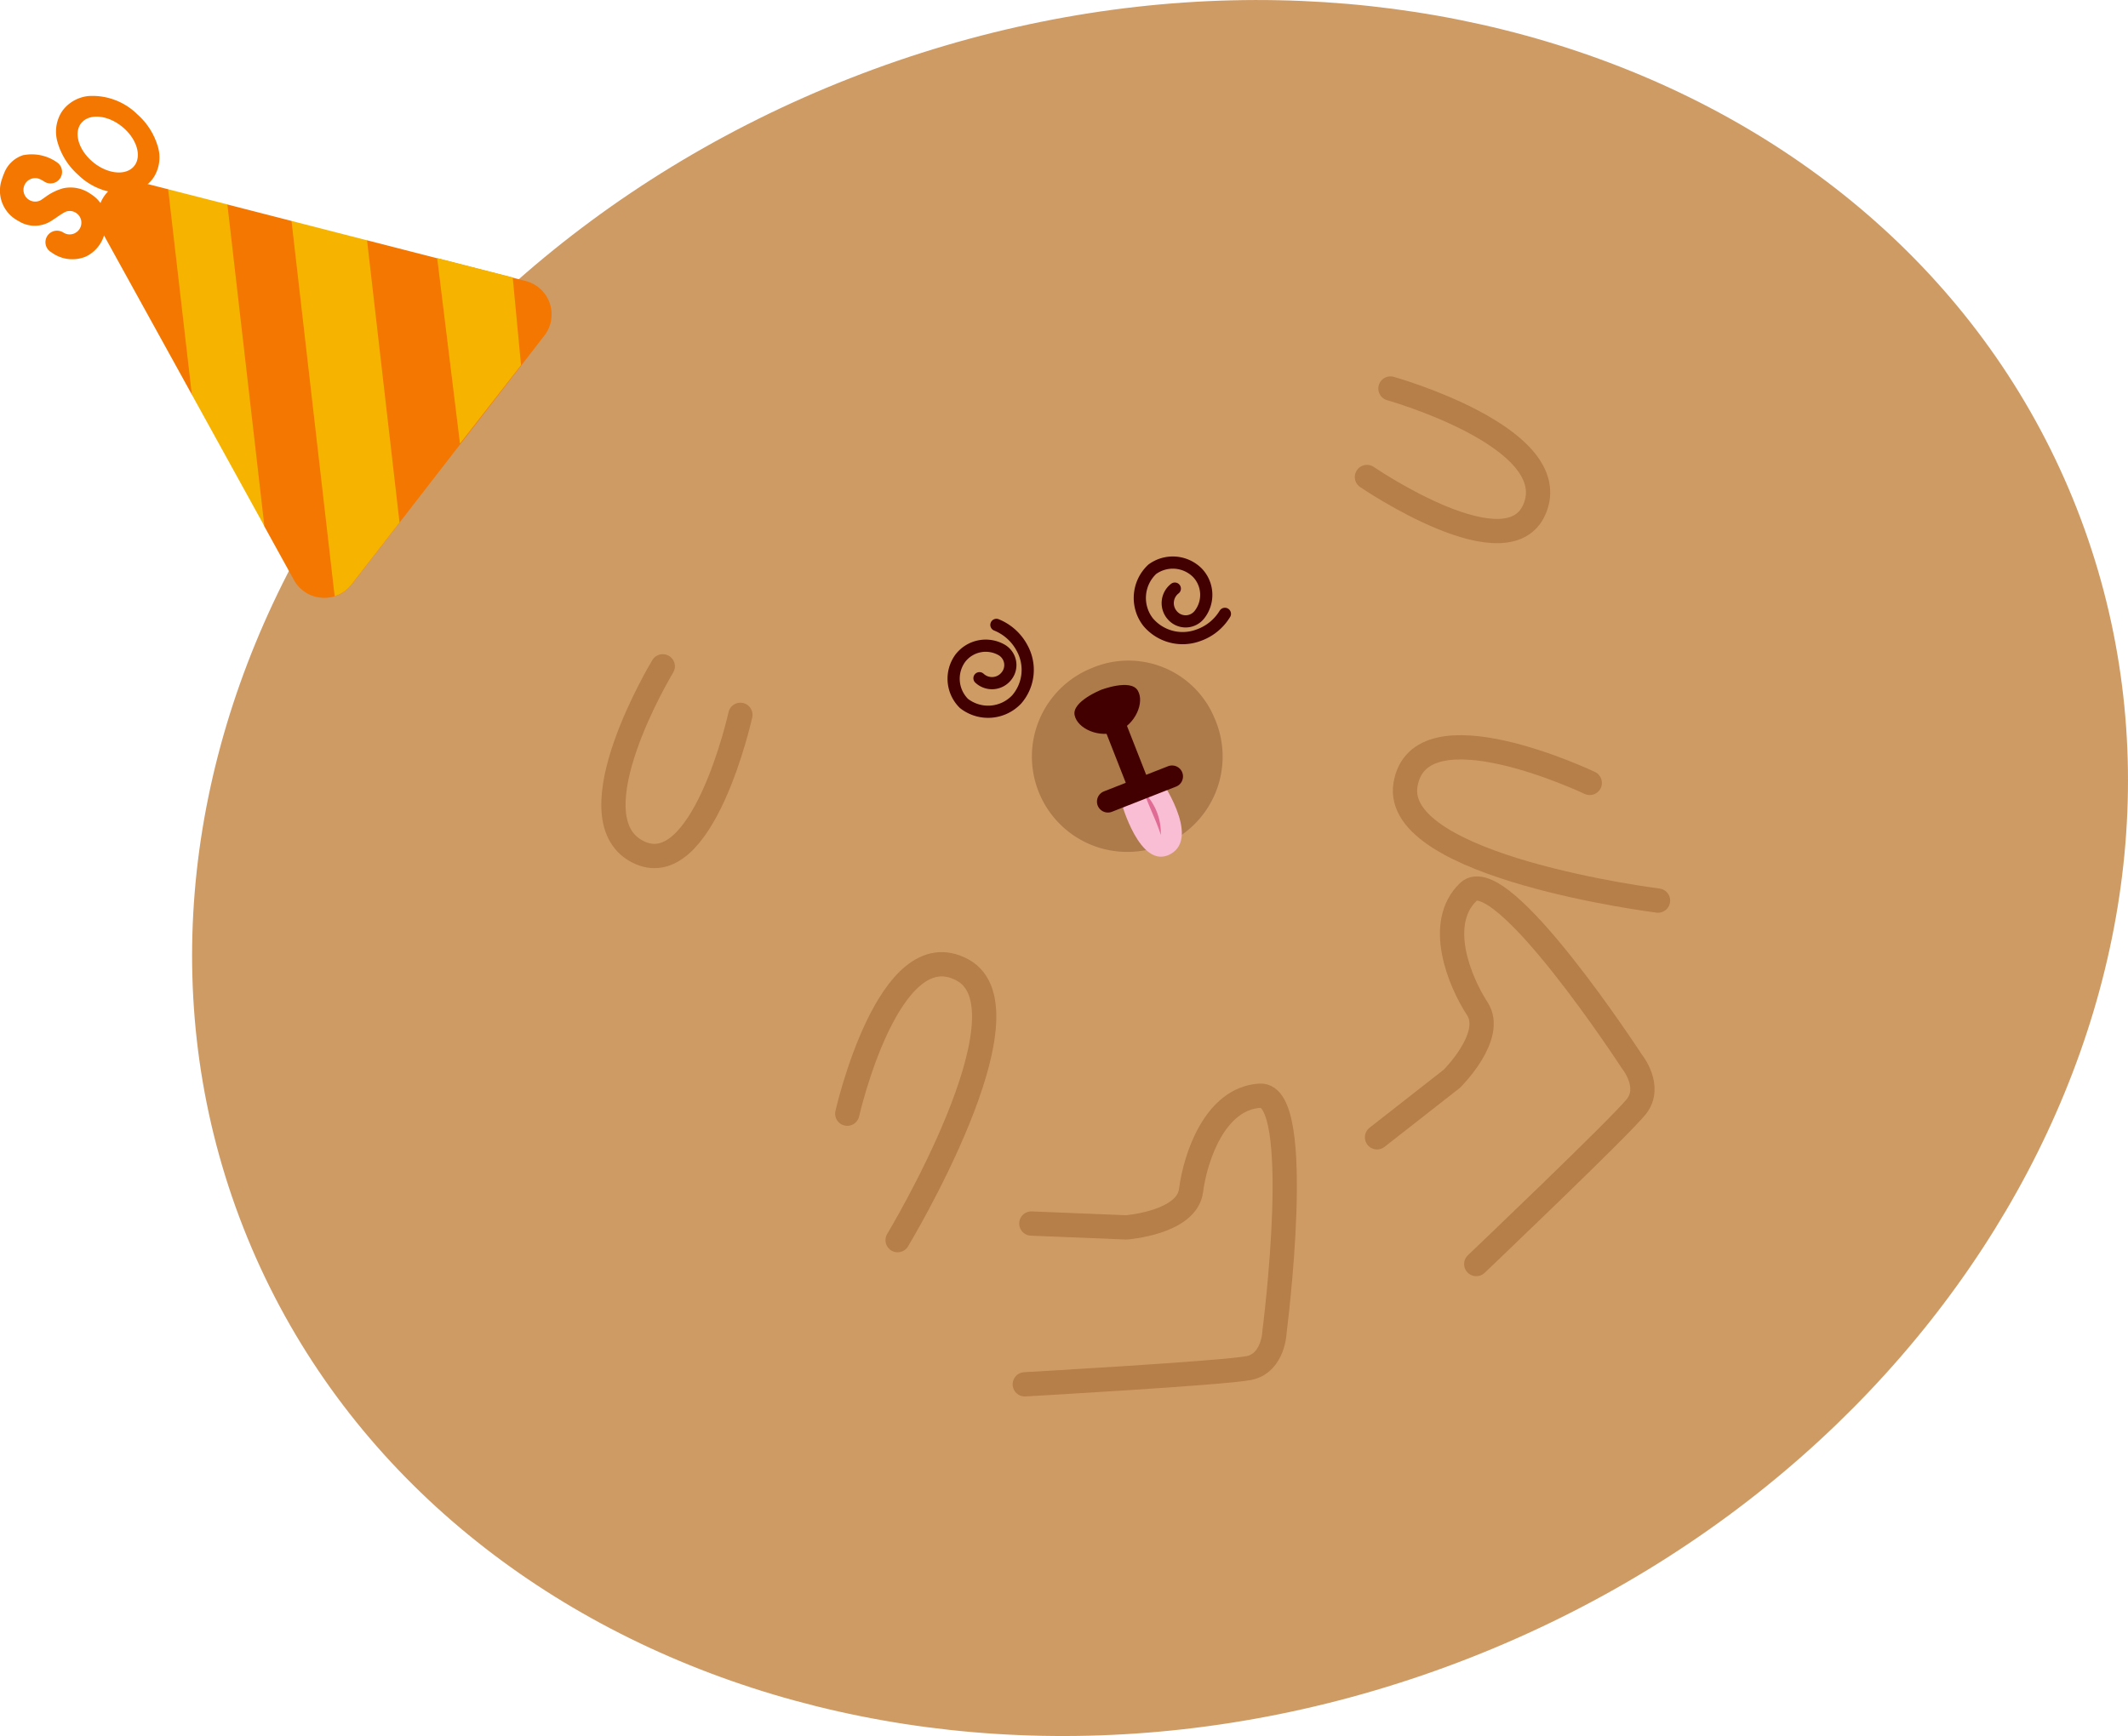 <svg id="Group_1078" data-name="Group 1078" xmlns="http://www.w3.org/2000/svg" xmlns:xlink="http://www.w3.org/1999/xlink" width="133.579" height="109.003" viewBox="0 0 133.579 109.003">
  <defs>
    <clipPath id="clip-path">
      <rect id="Rectangle_609" data-name="Rectangle 609" width="133.579" height="109.003" fill="none"/>
    </clipPath>
  </defs>
  <g id="Group_1077" data-name="Group 1077" clip-path="url(#clip-path)">
    <path id="Path_1349" data-name="Path 1349" d="M132.828,31.923c10.746,27.387-6.306,59.7-38.087,72.168s-66.255.376-77-27.011,6.306-59.7,38.087-72.168,66.255-.376,77,27.011" transform="translate(-2.466 0)" fill="#ce9b65"/>
    <path id="Path_1350" data-name="Path 1350" d="M67.223,90.248S75.93,75.811,71.3,73.287s-7.237,9.02-7.237,9.02" transform="translate(-10.877 -12.381)" fill="#ce9b65"/>
    <path id="Path_1351" data-name="Path 1351" d="M67.223,90.248S75.93,75.811,71.3,73.287s-7.237,9.02-7.237,9.02" transform="translate(-10.877 -12.381)" fill="none" stroke="#b67e48" stroke-linecap="round" stroke-linejoin="round" stroke-width="1.523"/>
    <path id="Path_1352" data-name="Path 1352" d="M122.112,66.142s-16.729-2.094-15.849-7.289,11.564-.1,11.564-.1" transform="translate(-18.035 -9.595)" fill="#ce9b65"/>
    <path id="Path_1353" data-name="Path 1353" d="M122.112,66.142s-16.729-2.094-15.849-7.289,11.564-.1,11.564-.1" transform="translate(-18.035 -9.595)" fill="none" stroke="#b67e48" stroke-linecap="round" stroke-linejoin="round" stroke-width="1.523"/>
    <path id="Path_1354" data-name="Path 1354" d="M54.351,53.44s-2.38,10.746-6.485,8.573,1.611-11.619,1.611-11.619" transform="translate(-7.875 -8.556)" fill="#ce9b65"/>
    <path id="Path_1355" data-name="Path 1355" d="M54.351,53.44s-2.38,10.746-6.485,8.573,1.611-11.619,1.611-11.619" transform="translate(-7.875 -8.556)" fill="none" stroke="#b67e48" stroke-linecap="round" stroke-linejoin="round" stroke-width="1.523"/>
    <path id="Path_1356" data-name="Path 1356" d="M103.354,34.938s9.083,6.217,10.594,1.824-9.119-7.379-9.119-7.379" transform="translate(-17.547 -4.988)" fill="#ce9b65"/>
    <path id="Path_1357" data-name="Path 1357" d="M103.354,34.938s9.083,6.217,10.594,1.824-9.119-7.379-9.119-7.379" transform="translate(-17.547 -4.988)" fill="none" stroke="#b67e48" stroke-linecap="round" stroke-linejoin="round" stroke-width="1.523"/>
    <path id="Path_1358" data-name="Path 1358" d="M104.115,82.818l4.695-3.675s2.718-2.683,1.6-4.4-2.617-5.357-.563-7.335,10.272,10.658,10.272,10.658,1.27,1.558.277,2.818-10.052,9.891-10.052,9.891" transform="translate(-17.676 -11.408)" fill="#ce9b65"/>
    <path id="Path_1359" data-name="Path 1359" d="M104.115,82.818l4.695-3.675s2.718-2.683,1.6-4.4-2.617-5.357-.563-7.335,10.272,10.658,10.272,10.658,1.27,1.558.277,2.818-10.052,9.891-10.052,9.891" transform="translate(-17.676 -11.408)" fill="none" stroke="#b67e48" stroke-linecap="round" stroke-linejoin="round" stroke-width="1.523"/>
    <path id="Path_1360" data-name="Path 1360" d="M77.893,90.893l5.958.242s3.808-.283,4.068-2.315,1.477-5.777,4.324-5.953.92,14.774.92,14.774-.043,2.01-1.615,2.326-14.066,1.022-14.066,1.022" transform="translate(-13.154 -14.069)" fill="#ce9b65"/>
    <path id="Path_1361" data-name="Path 1361" d="M77.893,90.893l5.958.242s3.808-.283,4.068-2.315,1.477-5.777,4.324-5.953.92,14.774.92,14.774-.043,2.01-1.615,2.326-14.066,1.022-14.066,1.022" transform="translate(-13.154 -14.069)" fill="none" stroke="#b67e48" stroke-linecap="round" stroke-linejoin="round" stroke-width="1.523"/>
    <path id="Path_1362" data-name="Path 1362" d="M89.458,53.546a5.986,5.986,0,1,1-7.651-3.128,5.848,5.848,0,0,1,7.651,3.128" transform="translate(-13.233 -8.486)" fill="#ad7a4a"/>
    <path id="Path_1363" data-name="Path 1363" d="M87.168,58.807s2.632,3.73.7,4.8S84.756,60.3,84.756,60.3" transform="translate(-14.389 -9.984)" fill="#f9bdd4"/>
    <path id="Path_1364" data-name="Path 1364" d="M86.512,59.935A3.637,3.637,0,0,1,87.555,62.6c-.293-.935-.734-1.738-1.043-2.668" transform="translate(-14.688 -10.175)" fill="#e06b94"/>
    <path id="Path_1365" data-name="Path 1365" d="M85.208,52.147c-.451-.75-2.3-.038-2.3-.038s-1.84.736-1.66,1.592,1.568,1.466,2.688,1.027,1.724-1.831,1.273-2.581" transform="translate(-13.792 -8.795)" fill="#420000"/>
    <line id="Line_79" data-name="Line 79" x1="1.58" y1="4.026" transform="translate(69.804 45.067)" fill="none" stroke="#420000" stroke-linecap="round" stroke-linejoin="round" stroke-width="1.375"/>
    <line id="Line_80" data-name="Line 80" y1="1.58" x2="4.026" transform="translate(69.546 48.75)" fill="none" stroke="#420000" stroke-linecap="round" stroke-linejoin="round" stroke-width="1.375"/>
    <path id="Path_1366" data-name="Path 1366" d="M88.379,44.181a1.152,1.152,0,0,0-.144,1.687,1.1,1.1,0,0,0,1.7-.067,2.01,2.01,0,0,0-.134-2.611,2.184,2.184,0,0,0-2.835-.225A2.465,2.465,0,0,0,86.7,46.28a2.832,2.832,0,0,0,3.122.844,3.163,3.163,0,0,0,1.7-1.359" transform="translate(-14.633 -7.223)" fill="none" stroke="#420000" stroke-linecap="round" stroke-linejoin="round" stroke-width="0.765"/>
    <path id="Path_1367" data-name="Path 1367" d="M73.724,50.608a1.151,1.151,0,0,0,1.688-.128,1.1,1.1,0,0,0-.339-1.672,2.01,2.01,0,0,0-2.556.55,2.184,2.184,0,0,0,.232,2.834,2.465,2.465,0,0,0,3.317-.26,2.833,2.833,0,0,0,.333-3.217,3.165,3.165,0,0,0-1.612-1.456" transform="translate(-12.24 -8.024)" fill="none" stroke="#420000" stroke-linecap="round" stroke-linejoin="round" stroke-width="0.765"/>
    <path id="Path_1368" data-name="Path 1368" d="M21.443,39.857a2.155,2.155,0,0,1-1.4-.659,2.191,2.191,0,0,1-.335-.454l-1.864-3.382-2.167-7.092L13.3,27.1,7.683,16.923a2.166,2.166,0,0,1,2.436-3.144l1.7.433,2.061,2.875,1.652-1.921L19.558,16.2,22,18.936l2.3-1.52,9.954,2.555A2.167,2.167,0,0,1,35.428,23.4l-12.1,15.627a2.2,2.2,0,0,1-.216.24,2.159,2.159,0,0,1-1.665.593" transform="translate(-1.259 -2.328)" fill="#f37700"/>
    <path id="Path_1369" data-name="Path 1369" d="M12.713,14.316,14.2,27.207l4.554,8.258-2.323-20.2Z" transform="translate(-2.158 -2.431)" fill="#f6b400"/>
    <path id="Path_1370" data-name="Path 1370" d="M24.749,40.27a2.15,2.15,0,0,0,.843-.5,2.118,2.118,0,0,0,.216-.239l3.012-3.889L26.782,17.926,22.04,16.709Z" transform="translate(-3.742 -2.837)" fill="#f6b400"/>
    <path id="Path_1371" data-name="Path 1371" d="M38.317,26.239l-.522-5.507-4.742-1.216,1.432,11.65" transform="translate(-5.611 -3.313)" fill="#f6b400"/>
    <path id="Path_1372" data-name="Path 1372" d="M1.484,11.709A1.9,1.9,0,0,0,.252,12.871a3.56,3.56,0,0,0-.135.369,2.137,2.137,0,0,0,1.034,2.607,1.913,1.913,0,0,0,2.066,0c.128-.079.247-.162.364-.242.087-.06.165-.114.238-.161l.09-.056a1.682,1.682,0,0,1,.257-.134.731.731,0,0,1,.42,0l.042.015c.039.017.076.035.111.052a.735.735,0,0,1,.108,1.2q-.066.046-.13.087a.732.732,0,0,1-.557.055c-.02-.006-.038-.013-.056-.02-.05-.025-.1-.052-.153-.081l-.011-.006a.682.682,0,0,0-.158-.066.724.724,0,0,0-.559,1.326A2.206,2.206,0,0,0,5.4,18.08a2.192,2.192,0,0,0,1.142-1.358l.012-.044.007-.022A2.073,2.073,0,0,0,5.7,14.162,2.176,2.176,0,0,0,3.958,13.8a3.382,3.382,0,0,0-1.115.55l-.086.06-.072.05-.13.088a.737.737,0,1,1-.132-1.357l.042.016c.039.017.076.034.111.051a1.58,1.58,0,0,1,.165.094l.017.011a.726.726,0,0,0,1.007-.179.707.707,0,0,0,.1-.208.723.723,0,0,0-.278-.8,2.745,2.745,0,0,0-2.1-.461" transform="translate(0 -1.976)" fill="#f37700"/>
    <path id="Path_1373" data-name="Path 1373" d="M6.258,7.26A2.336,2.336,0,0,0,4.79,8a2.056,2.056,0,0,0-.2.257,2.336,2.336,0,0,0-.25,1.926,4.312,4.312,0,0,0,1.293,2.029,4,4,0,0,0,3.074,1.136,2.339,2.339,0,0,0,1.468-.739,2.177,2.177,0,0,0,.2-.257,2.335,2.335,0,0,0,.251-1.927A4.312,4.312,0,0,0,9.332,8.4,4,4,0,0,0,6.258,7.26M8.54,9.317c.865.8,1.093,1.891.509,2.437s-1.759.339-2.624-.462S5.331,9.4,5.916,8.856s1.759-.34,2.624.461" transform="translate(-0.72 -1.229)" fill="#f37700"/>
  </g>
</svg>
